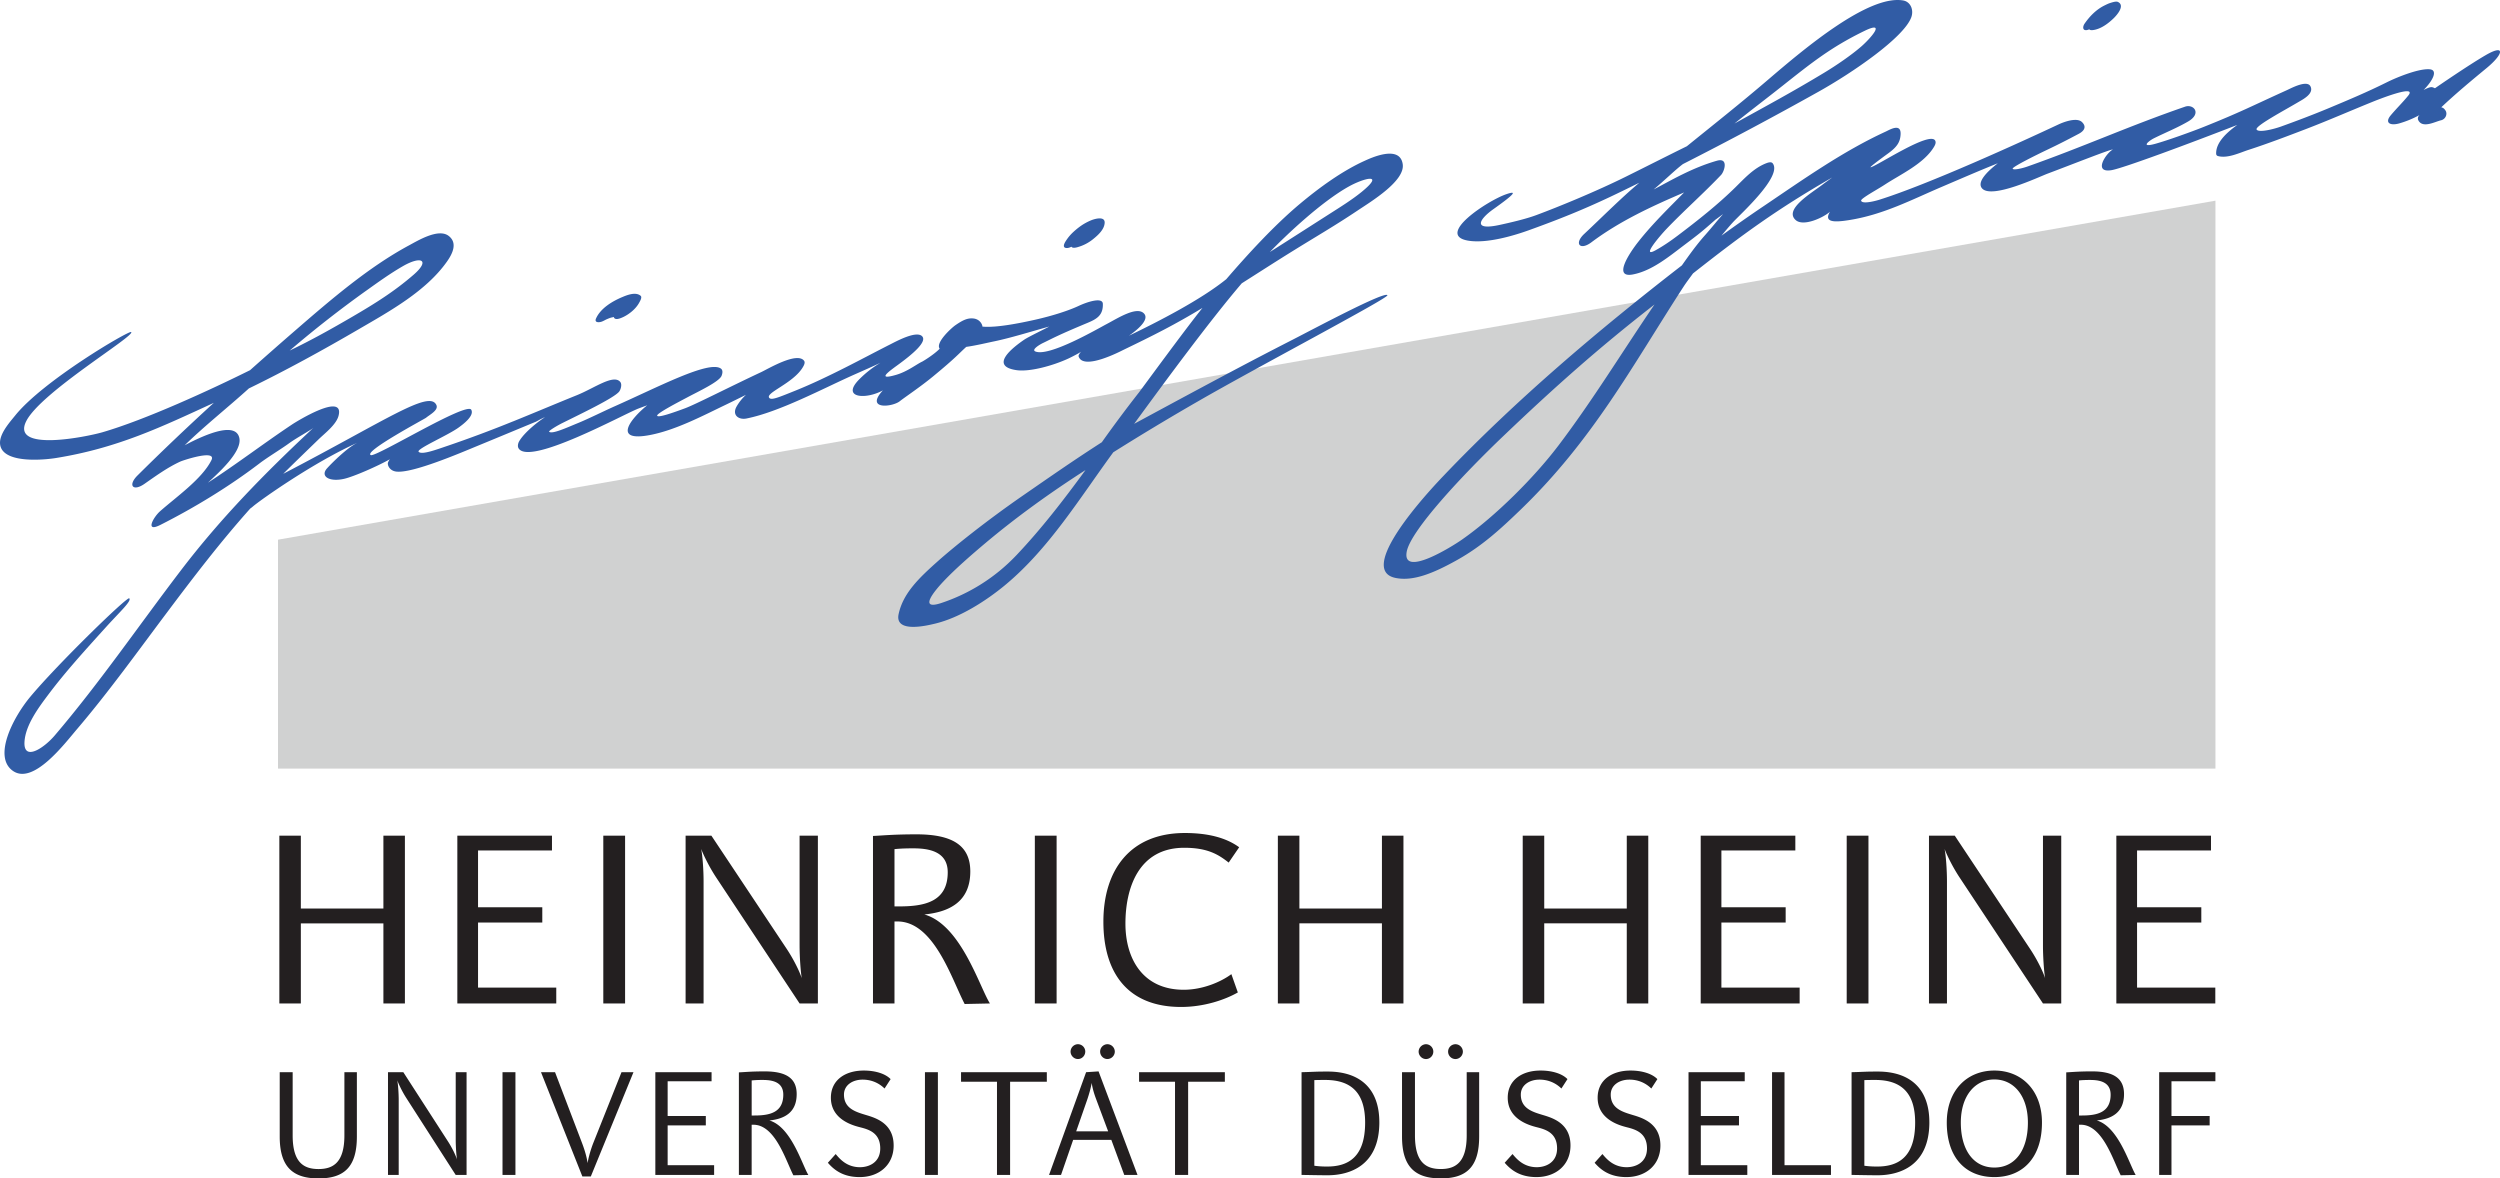 <svg xmlns="http://www.w3.org/2000/svg" data-name="Ebene 1" width="177.308" height="83.576"><path d="M157.117 71.169v-1.125h-5.55V65.43h4.557v-1.086h-4.557v-4.025h5.244V59.27h-6.713V71.17zm-12.223 0h1.296V59.27h-1.296v7.78c0 .839.075 1.869.152 2.327-.152-.477-.571-1.335-1.068-2.08l-5.339-8.027h-1.83V71.17h1.276v-8.657c0-.82-.076-1.87-.17-2.307.17.457.59 1.316 1.087 2.06zM132.517 59.27h-1.543V71.17h1.543zm-4.88 11.899v-1.125h-5.55V65.43h4.558v-1.086h-4.558v-4.025h5.244V59.27h-6.712V71.17zm-18.115 0v-5.682h5.854v5.682h1.525V59.27h-1.525v5.168h-5.854V59.27h-1.526V71.17zm-17.365 0v-5.682h5.854v5.682h1.526V59.27h-1.526v5.168h-5.854V59.27H90.63V71.17zM87.886 60.09c-.915-.668-2.193-1.01-3.852-1.01-3.87 0-5.778 2.612-5.778 6.293 0 3.64 1.736 6.044 5.511 6.044 1.64 0 3.127-.515 4.024-1.03l-.458-1.297c-.743.554-2.04 1.107-3.376 1.107-2.917 0-4.138-2.212-4.138-4.691 0-2.498.916-5.379 4.176-5.379 1.679 0 2.442.497 3.147 1.05zm-12.948-.82h-1.544V71.17h1.544zm-7.722 2.593c0 2.08-1.62 2.422-3.433 2.422h-.343v-4.061c.363-.039.782-.057 1.316-.057.991 0 2.46.151 2.46 1.696m-3.776 3.49h.21c2.593 0 3.852 4.1 4.767 5.854l1.792-.038c-.743-1.181-2.059-5.587-4.652-6.312 1.735-.171 3.26-.877 3.26-3.05 0-1.813-1.22-2.633-3.813-2.633-1.602 0-2.307.077-3.089.115v11.88h1.525zm-6.73 5.816h1.297V59.27h-1.298v7.78c0 .839.077 1.869.153 2.327-.153-.477-.572-1.335-1.067-2.08l-5.34-8.027h-1.83V71.17H49.9v-8.657c0-.82-.075-1.87-.172-2.307.172.457.592 1.316 1.088 2.06zM44.333 59.27h-1.545V71.17h1.545zM39.452 71.17v-1.125h-5.548V65.43h4.557v-1.086h-4.557v-4.025h5.244V59.27h-6.712V71.17zm-18.115 0v-5.682h5.855v5.682h1.525V59.27h-1.525v5.168h-5.855V59.27h-1.525V71.17h1.525M157.123 76.686v-.642h-3.988v7.287h.873v-3.514h2.708v-.666h-2.708v-2.465zm-7.43.946c0 1.274-.963 1.483-2.04 1.483h-.203v-2.487c.216-.023.465-.034.782-.034.588 0 1.46.092 1.46 1.038m-2.242 2.137h.125c1.54 0 2.288 2.512 2.832 3.585l1.064-.023c-.442-.724-1.223-3.422-2.763-3.865 1.03-.105 1.935-.537 1.935-1.868 0-1.11-.723-1.612-2.265-1.612-.95 0-1.37.047-1.834.07v7.275h.906zm-3.625-.152c0 1.927-.883 3.189-2.378 3.189-1.496 0-2.379-1.262-2.379-3.189 0-1.891.998-3.059 2.379-3.059 1.382 0 2.378 1.168 2.378 3.06m.998 0c0-2.278-1.428-3.691-3.376-3.691-1.949 0-3.375 1.413-3.375 3.69 0 2.487 1.335 3.866 3.375 3.866 2.039 0 3.376-1.401 3.376-3.866m-8.994 0c0 2.5-1.246 3.118-2.696 3.118-.284 0-.566-.01-.907-.057v-6.073c.26-.011.533-.011.77-.011 1.972 0 2.833 1.038 2.833 3.023m1.007-.023c0-2.428-1.415-3.596-3.658-3.596-.928 0-.928.023-1.858.046v7.287c.432 0 1.111.023 1.847.023 1.518 0 3.67-.642 3.67-3.76m-6.978 3.737v-.69h-3.295v-6.597h-.884v7.287zm-5.934 0v-.69h-3.297v-2.824h2.707v-.666h-2.707v-2.465h3.114v-.642h-3.986v7.287zm-6.163-2.09c0-1.588-1.303-1.962-1.96-2.161-.735-.221-1.563-.466-1.563-1.448 0-.666.6-1.061 1.326-1.061.782 0 1.29.373 1.552.63l.43-.666c-.373-.386-1.088-.608-1.903-.608-1.324 0-2.333.678-2.333 1.927 0 1.543 1.552 1.963 2.05 2.09.6.153 1.45.375 1.45 1.507 0 .992-.792 1.331-1.438 1.331-.941 0-1.44-.595-1.723-.934l-.554.619c.453.525 1.098 1.016 2.253 1.016 1.371 0 2.413-.854 2.413-2.242m-6.377 0c0-1.588-1.302-1.962-1.96-2.161-.736-.221-1.563-.466-1.563-1.448 0-.666.6-1.061 1.326-1.061.782 0 1.29.373 1.552.63l.43-.666c-.373-.386-1.087-.608-1.903-.608-1.326 0-2.333.678-2.333 1.927 0 1.543 1.552 1.963 2.05 2.09.6.153 1.45.375 1.45 1.507 0 .992-.794 1.331-1.438 1.331-.94 0-1.44-.595-1.722-.934l-.556.619c.454.525 1.099 1.016 2.254 1.016 1.371 0 2.413-.854 2.413-2.242m-9.73-6.656a.526.526 0 0 0-.52-.526.533.533 0 0 0-.521.526c0 .28.238.526.521.526.294 0 .52-.246.52-.526m2.097 0a.533.533 0 0 0-.522-.526.526.526 0 0 0 0 1.052.533.533 0 0 0 .522-.526m1.155 6.025v-4.566h-.884v4.484c0 1.928-.804 2.383-1.835 2.383-1.042 0-1.834-.455-1.834-2.383v-4.484h-.918v4.566c0 2.149.929 2.966 2.752 2.966 1.824 0 2.719-.817 2.719-2.966m-8.087-.993c0 2.5-1.247 3.118-2.697 3.118-.282 0-.566-.01-.906-.057v-6.073c.261-.011.533-.011.77-.011 1.97 0 2.833 1.038 2.833 3.023m1.007-.023c0-2.428-1.415-3.596-3.658-3.596-.93 0-.93.023-1.858.046v7.287c.43 0 1.11.023 1.847.023 1.516 0 3.67-.642 3.67-3.76M86.871 76.72v-.677h-6.084v.677h2.549v6.61h.93v-6.61zm-9.9-2.136a.526.526 0 0 0-.521-.526.533.533 0 0 0-.522.526c0 .28.238.526.522.526.293 0 .52-.246.52-.526m2.096 0a.533.533 0 0 0-.521-.526.525.525 0 0 0-.52.526c0 .28.225.526.52.526a.533.533 0 0 0 .521-.526M77.12 77.96c.114-.339.25-.806.306-1.156.057.397.181.794.317 1.156l.85 2.276h-2.266zm2.616 5.371h.94l-2.763-7.345-.884.058-2.628 7.287h.85l.86-2.487h2.708zm-5.492-6.61v-.677h-6.084v.677h2.549v6.61h.93v-6.61zm-7.726-.677h-.918v7.287h.918zm-3.138 5.197c0-1.588-1.302-1.962-1.96-2.161-.736-.221-1.563-.466-1.563-1.448 0-.666.602-1.061 1.325-1.061.782 0 1.293.373 1.553.63l.43-.666c-.373-.386-1.087-.608-1.902-.608-1.326 0-2.334.678-2.334 1.927 0 1.543 1.552 1.963 2.05 2.09.6.153 1.45.375 1.45 1.507 0 .992-.793 1.331-1.439 1.331-.94 0-1.438-.595-1.721-.934l-.555.619c.453.525 1.099 1.016 2.254 1.016 1.37 0 2.412-.854 2.412-2.242m-7.827-3.609c0 1.274-.962 1.483-2.039 1.483h-.203v-2.487a7.23 7.23 0 0 1 .782-.034c.588 0 1.46.092 1.46 1.038M53.31 79.77h.125c1.54 0 2.288 2.512 2.832 3.585l1.064-.023c-.442-.724-1.223-3.422-2.765-3.865 1.032-.105 1.937-.537 1.937-1.868 0-1.11-.725-1.612-2.265-1.612-.95 0-1.37.047-1.834.07v7.275h.906zm-2.662 3.562v-.69h-3.296v-2.824h2.707v-.666h-2.707v-2.465h3.115v-.642h-3.988v7.287zm-8.552-2.312c-.192.479-.362 1.074-.42 1.471-.056-.397-.192-.899-.418-1.483l-1.892-4.963h-.996l2.933 7.392h.6l3.025-7.392h-.85zm-5.539-4.975h-.917v7.287h.917zm-4.236 7.287h.77v-7.287h-.77v4.764c0 .514.045 1.145.091 1.426-.091-.293-.34-.818-.635-1.274l-3.171-4.916h-1.088v7.287h.76v-5.302c0-.502-.046-1.144-.102-1.413.102.28.351.807.644 1.262zm-7.01-2.721v-4.566h-.885v4.484c0 1.928-.804 2.383-1.835 2.383-1.042 0-1.834-.455-1.834-2.383v-4.484h-.918v4.566c0 2.149.929 2.966 2.752 2.966 1.824 0 2.72-.817 2.72-2.966" fill="#231f20"/><path d="M19.717 38.276v16.236h137.41v-40.28L19.717 38.276" fill="#d0d1d1"/><path d="M72.065 39.4a12.945 12.945 0 0 1-5.344 3.38c-1.582.508-.47-.843.198-1.55.847-.897 2.007-1.902 2.951-2.697 2.247-1.888 4.647-3.61 7.118-5.195-1.545 2.116-3.142 4.186-4.923 6.063M25.982 20.61c.831-.593 1.66-1.193 2.57-1.72 1.358-.788 1.955-.423.791.587-1.368 1.189-2.753 2.053-4.342 2.98-1.465.855-2.931 1.675-4.456 2.407a78.13 78.13 0 0 1 5.437-4.255m69.678-7.38c1.018-.571 2.636-1.024.905.388-.674.548-1.516 1.073-2.267 1.552-1.425.91-2.65 1.7-4.24 2.707 1.2-1.24 3.651-3.556 5.602-4.648m2.74 7.712c-.138-.335-5.352 2.452-6.685 3.133-2.735 1.397-5.27 2.737-11.278 5.987 2.43-3.328 5.42-7.375 7.632-9.966 1.234-.783 2.46-1.575 3.692-2.337 1.614-1.001 2.92-1.753 4.5-2.81 1.006-.672 3.391-2.11 3.225-3.298-.2-1.43-2.336-.408-2.703-.243-1.614.728-3.257 1.935-4.593 3.054-1.827 1.532-3.68 3.555-5.218 5.34-1.84 1.485-4.852 3.019-6.902 4.01.89-.624 1.384-1.201 1.082-1.557-.49-.579-1.857.304-2.646.72-.638.335-4.155 2.388-5.095 1.944-.246-.133.319-.472.542-.582.763-.368 1.065-.555 3.19-1.441.636-.267 1.102-.53 1.075-1.347-.019-.482-1.067-.155-1.715.148-.679.317-1.775.685-3.111.986-1.085.242-2.75.577-3.716.482.008-.105-.147-.513-.62-.574-.433-.055-.787.125-1.305.482-.254.175-1.427 1.23-1.105 1.661-.388.403-1.155.874-1.24.914-.422.197-1.05.713-1.887.95-1.384.394-.436-.28.14-.701 1.035-.753 2.152-1.678 1.725-2.063-.428-.385-1.827.381-2.257.598-1.812.916-4.37 2.333-6.732 3.281-1.165.467-1.66.68-1.824.52-.365-.358 1.703-1.037 2.379-2.204.065-.112.176-.31.078-.442-.497-.658-2.55.575-3.045.807-2.251 1.054-4.65 2.287-5.392 2.562-.903.334-1.905.683-1.981.531-.078-.15 1.496-.963 2.138-1.305.785-.42 2.263-1.104 2.431-1.533.094-.242.077-.427-.067-.519-.867-.56-4.389 1.296-7.454 2.658-.846.375-1.891.9-2.645 1.209-.86.352-1.828.8-2.06.63-.091-.068.684-.502.925-.62 1.393-.691 3.645-1.769 4.026-2.222.116-.138.234-.518.087-.696-.475-.573-1.83.435-3.071.937-1.52.614-3.024 1.253-4.541 1.865a87.102 87.102 0 0 1-4.624 1.727c-.777.261-1.847.67-2.065.424-.175-.198 2.071-1.16 2.842-1.721.271-.196 1.13-.82.891-1.258-.32-.59-6.752 3.375-7.122 3.218-.563-.236 3.828-2.574 3.916-2.65.24-.206.902-.533.733-.903-.502-1.091-3.53 1.058-10.864 4.88.831-.827 1.677-1.639 2.519-2.456.436-.423 1.248-1.036 1.407-1.665.431-1.695-2.957.394-3.286.612-2.019 1.345-3.948 2.823-5.981 4.14l.043-.04c.604-.568 2.387-2.127 2.19-3.117-.226-1.137-2.137-.42-3.88.501 1.463-1.42 3.04-2.662 4.555-4.033 2.652-1.29 5.228-2.706 7.78-4.192 2.18-1.269 4.8-2.707 6.28-4.822.385-.55.756-1.307.105-1.805-.726-.555-2.179.336-2.802.67-2.879 1.547-5.586 3.883-8.042 6.01-1.087.941-2.165 1.89-3.238 2.845-2.846 1.415-7.41 3.513-10.472 4.404-1.08.314-6.492 1.425-5.41-.772 1.013-2.06 7.843-6.12 7.445-6.339-.177-.096-6.218 3.437-8.22 5.92C.65 30-.235 30.96.06 31.73c.426 1.116 3 .9 3.914.753 4.4-.71 7.514-2.225 11.192-3.913a177.667 177.667 0 0 0-5.412 5.15c-.705.703-.324 1.166.494.595.811-.565 1.64-1.168 2.542-1.58.186-.086 2.602-.894 2.203-.095-.668 1.34-2.542 2.64-3.658 3.636-.446.399-1.081 1.517.033.955 2.422-1.222 4.88-2.721 7.037-4.365.598-.455 1.52-1.005 2.128-1.448.517-.374 1.524-.918 1.696-1.077-3.437 3.208-6.554 6.388-9.375 10.08-2.986 3.91-5.779 7.997-8.975 11.744-.789.924-2.228 1.852-2.141.439.074-1.194 1.016-2.444 1.712-3.371 1.179-1.567 2.506-3.03 4.113-4.806.938-1.034 1.798-1.817 1.603-1.993-.148-.134-5.054 4.637-7 6.963C.884 50.93-.513 53.71.935 54.687c1.45.975 3.637-1.932 4.542-2.993 2.232-2.622 4.264-5.453 6.33-8.206 1.92-2.56 3.828-5.056 5.941-7.42a2.11 2.11 0 0 0 .195-.152c.513-.443 4.312-3.135 7.419-4.522-.697.328-1.761 1.376-2.162 1.816-.519.572.16 1.001 1.24.741.69-.166 2.337-.889 3.211-1.38a.953.953 0 0 0-.132.23c-.06.16.092.582.581.645 1.143.144 4.573-1.33 5.795-1.834 1.386-.57 2.73-1.13 4.092-1.694.12-.05.358-.208.67-.334-.583.377-1.487 1.114-1.835 1.714-.075.127-.132.35-.045.495.756 1.268 7.389-2.383 8.496-2.815.209-.081.42-.156.629-.234-1.22.99-2.459 2.615.189 2.111 1.827-.348 3.736-1.359 5.392-2.154.477-.228.949-.465 1.422-.698a3.47 3.47 0 0 0-.668.837c-.333.6.153.952.705.842 2.337-.466 5.445-2.135 7.62-3.103.617-.274 1.268-.559 1.88-.846a7.44 7.44 0 0 0-1.474 1.144c-1.369 1.358.443 1.482 1.652.807-1.29 1.395.657 1.19 1.186.779.44-.343 1.443-1.005 2.364-1.762 1.62-1.332 1.837-1.627 2.361-2.1.666-.091 1.49-.29 1.993-.394 1.23-.257 2.683-.718 3.892-1.048-.323.178-1.487.736-1.772.93-.806.55-2.511 1.872-.558 2.162.936.14 2.593-.314 3.7-.829.173-.08.707-.348 1.044-.57-.246.112-.351.357-.333.416.315 1.05 3.021-.378 3.196-.462 2.143-1.033 3.635-1.785 5.59-2.968-1.33 1.659-4.244 5.657-4.5 5.989a92.166 92.166 0 0 0-2.638 3.538c-2.045 1.315-3.561 2.375-5.534 3.738-2.701 1.866-4.99 3.715-6.08 4.685-1.37 1.22-2.476 2.282-2.797 3.76-.306 1.406 2.1.798 2.589.681 1.743-.418 3.598-1.603 4.958-2.728 3.118-2.583 5.31-6.194 7.676-9.422a179.33 179.33 0 0 1 5.993-3.606c4.362-2.515 13.534-7.331 13.45-7.532m12.093 10.704c-1.663 2.189-4.394 4.942-6.812 6.631-.703.492-4.27 2.718-3.91.842.293-1.523 4.021-5.494 6.908-8.246 3.412-3.255 6.652-6.162 10.665-9.277-2.285 3.352-4.403 6.829-6.85 10.05m15.903-25.539c2.14-1.695 3.47-2.758 5.823-3.907 1.613-.787.425.54-.191 1.08-.721.631-1.809 1.371-2.636 1.87-2.264 1.368-4.012 2.305-6.377 3.612 1.088-.883 2.284-1.784 3.38-2.655m49.875-2.182c-1.223.715-3.33 2.163-3.575 2.335-.213-.087-.244-.161-.806.124.734-.749.973-1.4.464-1.465-.718-.091-2.27.519-3.077.92-1.404.701-2.796 1.282-4.187 1.863-1.06.441-2.239.887-3.321 1.276-.552.197-1.58.444-1.723.21-.143-.236 1.903-1.32 2.964-1.95.282-.168 1.136-.588.85-1.123-.247-.459-1.357.138-1.657.275-2.624 1.19-3.275 1.556-5.918 2.615-.832.333-2.56.956-3.425 1.195-1.057.29-.496-.177-.14-.37.852-.427 1.647-.736 2.464-1.21.993-.574.394-1.262-.212-1.053-4.074 1.408-7.166 2.83-11.206 4.254-.316.111-.95.266-1.021.148-.072-.117 1.792-1.033 2.434-1.339.82-.39 1.437-.706 2.249-1.137.367-.193.591-.486.231-.835-.365-.352-1.286-.01-1.68.176-2.576 1.21-9.212 4.247-12.723 5.343-.236.073-1.191.328-1.26.056-.037-.153 1.136-.78 1.669-1.13 1.126-.74 2.784-1.485 3.502-2.69.076-.13.162-.3.077-.446-.388-.664-4.01 1.73-4.55 1.895-.192.058.547-.49 1.235-.993.597-.436.842-.78.867-1.346.037-.82-.78-.316-1.062-.186-3.03 1.392-5.86 3.401-8.616 5.26-1.02.686-2.028 1.394-3.028 2.12.261-.318.526-.635.806-.942.525-.578 3.563-3.297 2.821-4.198-.1-.122-.332-.043-.441-.001-.883.338-1.53 1.054-2.19 1.704-1.26 1.24-2.684 2.363-4.095 3.429-.504.38-1.023.738-1.576 1.044-1.069.59.316-1.034.794-1.533 1.222-1.277 2.637-2.528 3.854-3.81.24-.254.55-1.251-.299-1.008-1.795.514-3.28 1.412-4.482 2.038.884-.745 1.543-1.403 2.077-1.803a276.041 276.041 0 0 0 9.603-5.124c2.39-1.334 6.067-3.84 6.593-5.288.186-.51-.042-1.098-.576-1.191-2.458-.427-7.008 3.418-9.542 5.586-1.986 1.702-3.765 3.105-5.801 4.754-1.393.685-2.989 1.496-4.377 2.183-2.03 1.004-4.668 2.095-6.322 2.708-.73.271-1.83.525-2.589.69-1.98.426-1.387-.444-.436-1.118 1.505-1.069 1.73-1.34.922-1.064-1.313.448-5.075 2.909-2.692 3.298 1.334.218 3.278-.376 4.312-.75 2.136-.771 3.767-1.426 5.7-2.336.71-.334 1.408-.68 2.112-1.023-1.315 1.103-2.65 2.455-3.905 3.627-.738.688-.304 1.203.502.6 2.015-1.51 4.282-2.555 6.58-3.54-1.136 1.156-2.24 2.221-3.242 3.49-.635.804-1.835 2.602-.392 2.327 1.351-.258 2.556-1.263 3.624-2.07 1.108-.837 1.223-.922 2.265-1.843-.045.05.543-.404.498-.353-.53.593-.741.884-1.268 1.48-.598.672-1.123 1.406-1.643 2.143-5.943 4.6-11.83 9.588-16.959 14.98-2.095 2.2-5.858 6.67-3.355 7.186 1.242.256 2.67-.317 4.375-1.272 1.75-.98 3.037-2.157 4.48-3.548 5.158-4.971 7.945-10.234 11.566-15.82.214-.33.454-.64.682-.957 3.524-2.775 5.959-4.55 9.874-6.805-.273.208-.438.314-.71.524-.733.566-2.747 1.74-1.877 2.502.55.48 1.971-.185 2.427-.596-.483.794.384.75 1.376.59 2.418-.384 4.432-1.45 6.572-2.362 1.317-.562 2.628-1.134 3.957-1.666-.763.591-1.497 1.33-1.125 1.776.668.794 4.009-.799 4.68-1.05 1.532-.573 4.483-1.743 4.604-1.702-.491.265-1.426 1.684-.101 1.467.82-.134 5.6-1.916 8.925-3.21-.868.623-1.519 1.306-1.5 2.04.005.095.053.153.145.173.684.175 1.514-.235 2.153-.443 1.39-.452 2.76-.974 4.124-1.497 1.559-.599 3.089-1.27 4.636-1.896.32-.13 3.269-1.32 2.56-.448-.388.479-.834.911-1.23 1.384-.473.56-.018.775.658.562a6.953 6.953 0 0 0 1.286-.525c.287-.148-.205.045.054.4.342.47 1.158.014 1.567-.079.317-.073.486-.456.3-.712-.058-.08-.123-.17-.286-.209 1.03-.972 2.11-1.871 3.222-2.787 1.241-1.025 1.308-1.72-.094-.898M149.778.456c.066-.02.04-.009 0 0m-1.77 1.678c.057-.01.113-.034.17-.052.041.044.115.068.241.054.571-.063 1.105-.47 1.497-.85.24-.235.813-.897.297-1.147-.135-.067-.403.028-.529.065-.155.046-.298.121-.442.191-.576.288-1.037.761-1.397 1.283-.137.197-.162.508.164.456M42.667 22.814c.118-.04.224-.105.335-.16h.003c.074-.032.149-.064.225-.092.015-.005.068-.024.1-.033a2.407 2.407 0 0 1 .195-.041l.011.002h.004c.007.024.01.048.026.068.105.126.343.047.458.003.496-.184 1.05-.613 1.304-1.084l.027-.048c.045-.085.202-.348.08-.451-.349-.295-.953-.056-1.312.097-.7.295-1.531.792-1.85 1.512-.138.308.213.29.394.228m32.918-5.23c.13.026.28-.024.407-.085.07.115.289.067.387.042a3.05 3.05 0 0 0 1.188-.615c.333-.271.764-.67.78-1.134.015-.484-.714-.267-.94-.177a3.848 3.848 0 0 0-.749.405 5.259 5.259 0 0 0-.625.52c-.08.08-.156.164-.227.25-.063.076-.281.384-.112.153-.08.108-.428.571-.109.64" fill="#315ca5"/><path fill="none" d="M-36.453-48.691h246.61v136.06h-246.61z"/></svg>
